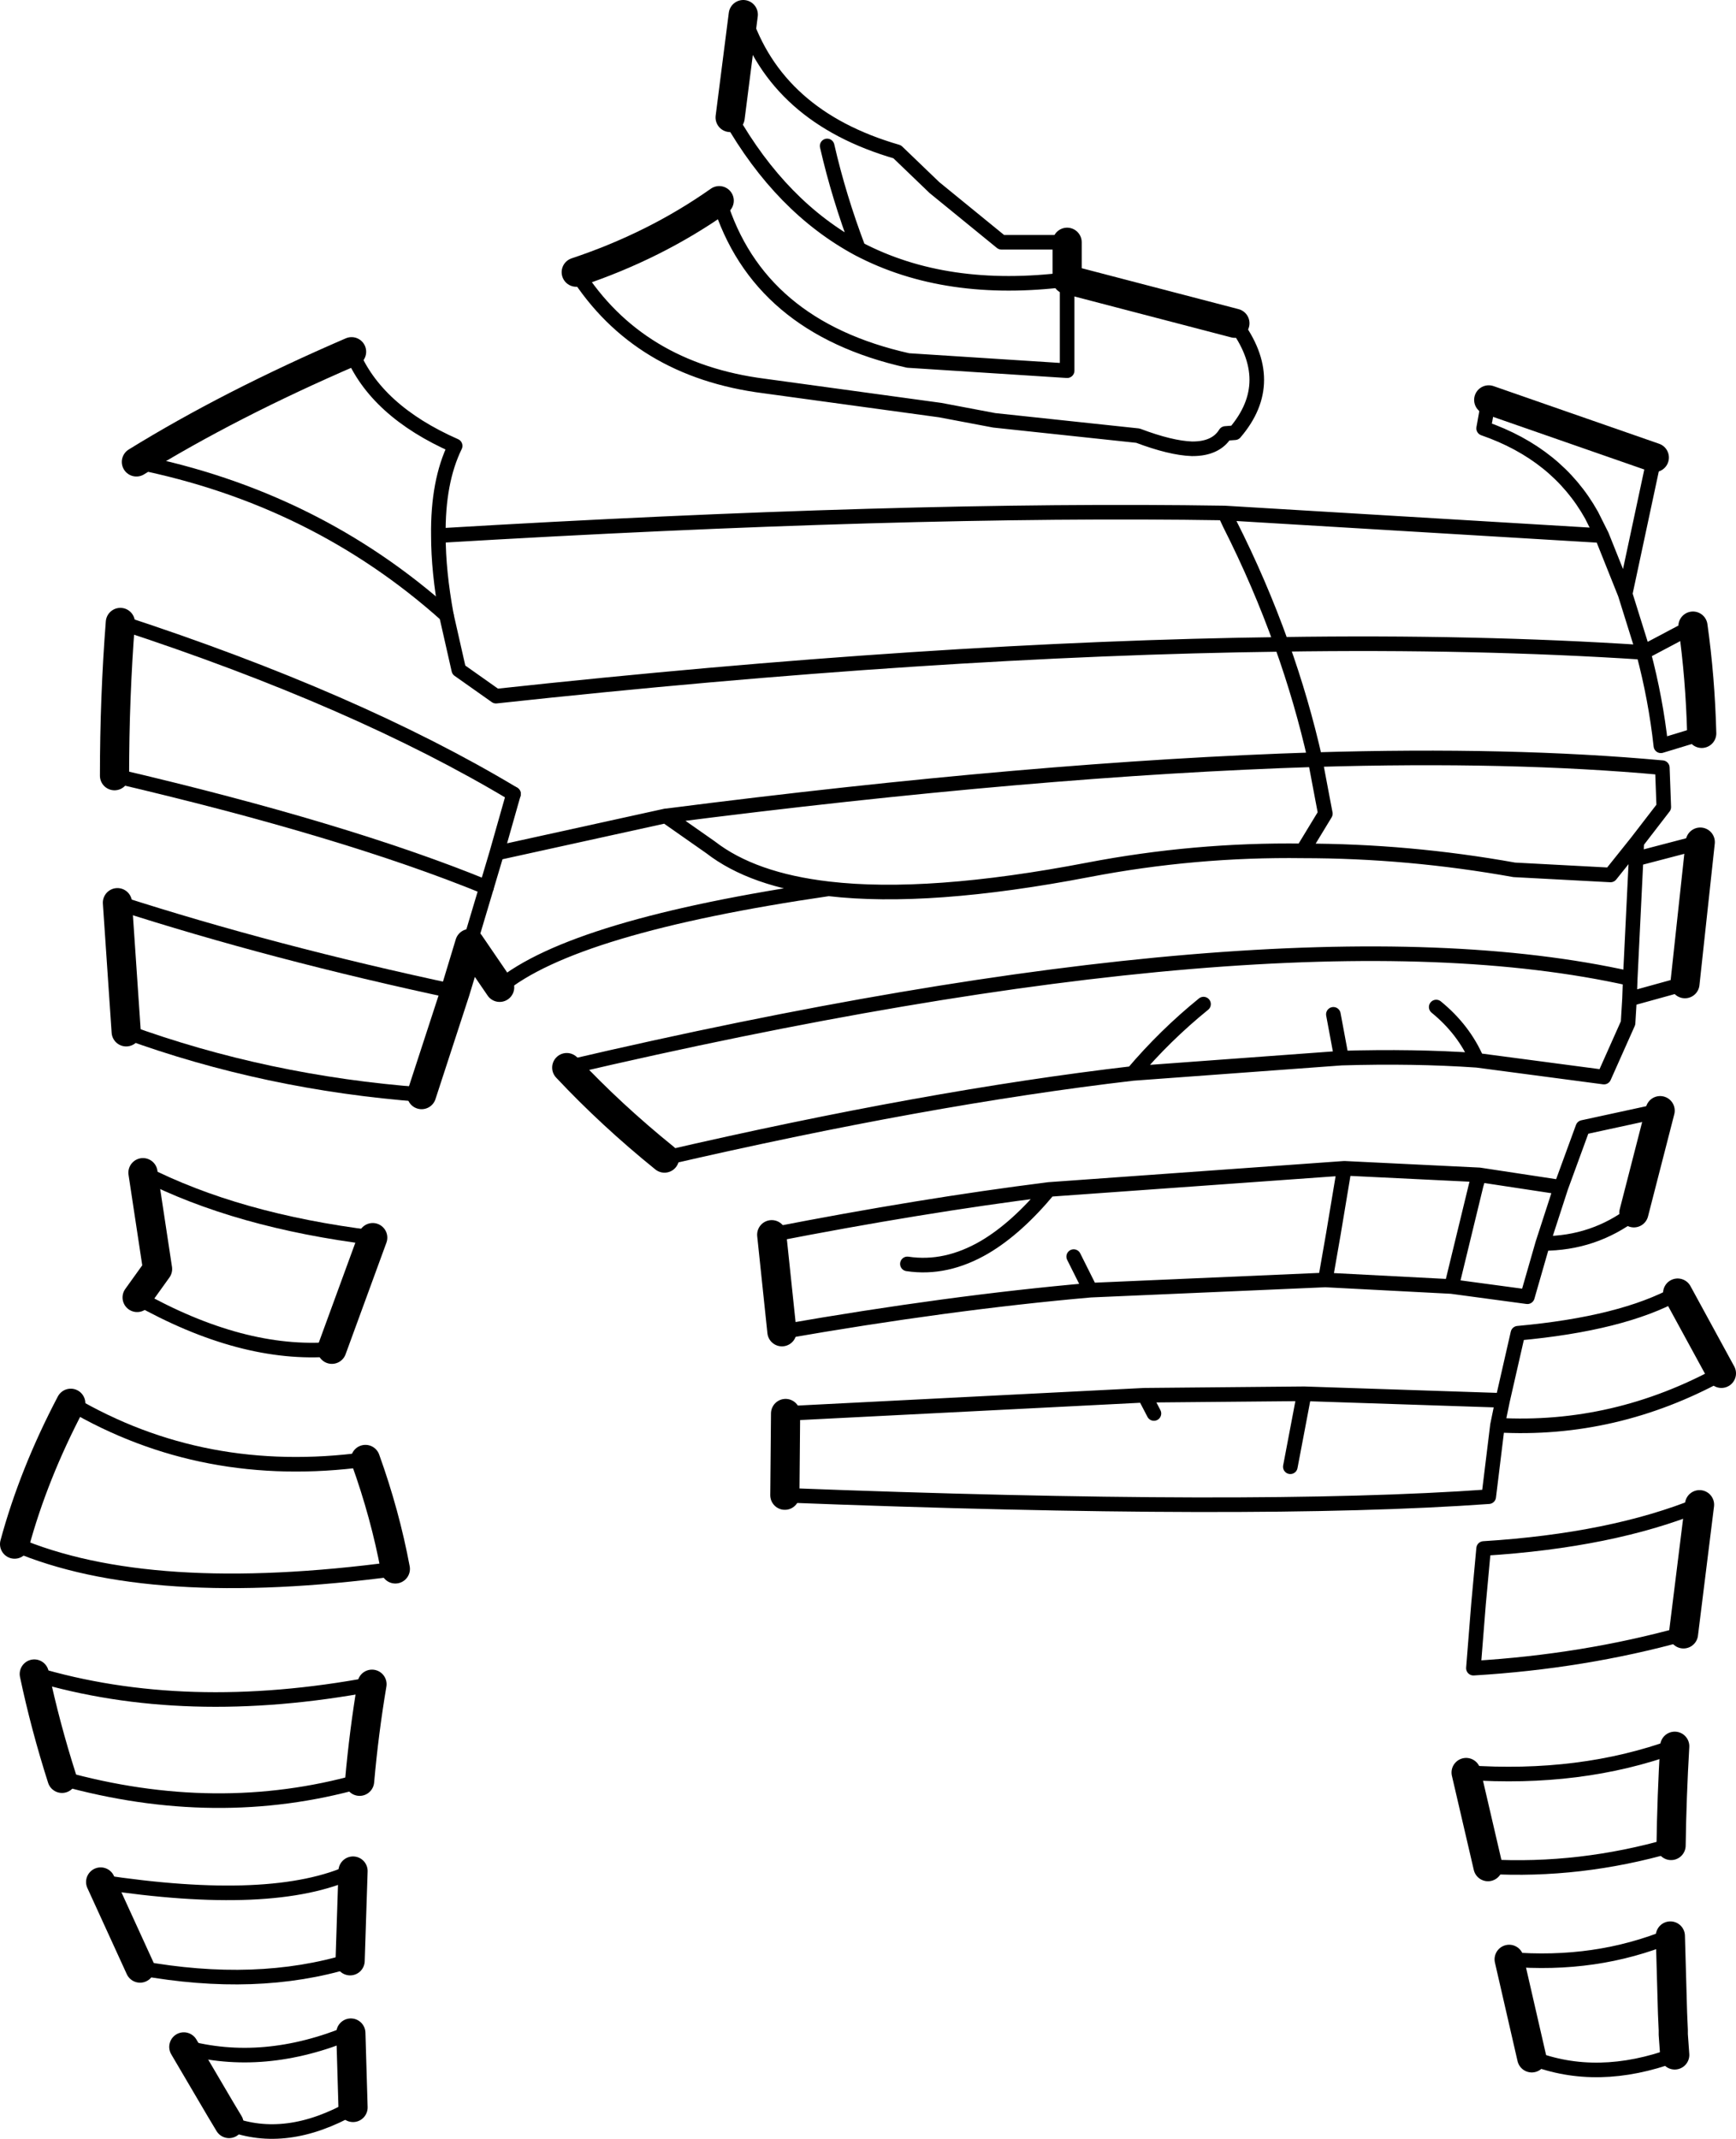 <?xml version="1.0" encoding="UTF-8" standalone="no"?>
<svg xmlns:xlink="http://www.w3.org/1999/xlink" height="146.55px" width="119.0px" xmlns="http://www.w3.org/2000/svg">
  <g transform="matrix(1.0, 0.0, 0.0, 1.0, -136.95, -120.85)">
    <path d="M210.1 137.45 L210.1 140.0 221.6 143.0 M176.45 139.5 Q181.85 137.7 186.25 134.6 M187.0 128.9 L187.9 121.85 M239.0 148.25 L250.35 152.2 M253.0 163.75 Q253.5 167.3 253.6 171.1 M253.5 178.55 L252.45 188.25 M182.5 200.2 Q178.85 197.25 175.8 194.0 M171.2 188.5 L169.15 185.5 168.15 188.8 165.85 195.85 M144.8 174.0 Q144.8 168.65 145.2 163.5 M145.0 182.7 L145.6 191.55 M146.3 152.5 Q152.7 148.55 161.05 144.95 M146.75 201.2 L147.75 207.8 146.35 209.75 M139.3 235.55 Q140.05 239.1 141.2 242.7 M137.95 226.65 Q139.25 221.85 141.8 217.0 M161.15 249.05 L160.95 255.2 M146.55 255.7 L143.85 249.8 M161.0 260.15 L161.15 265.25 M152.65 266.35 L152.05 265.35 149.55 261.1 M250.75 196.95 L248.95 203.95 M190.55 212.1 L189.85 205.45 M251.75 240.5 Q251.55 243.9 251.5 247.3 M238.95 248.75 L237.45 242.3 M253.45 223.95 L252.35 232.8 M251.95 209.45 L254.95 214.95 M190.75 223.3 L190.8 217.7 M251.45 253.5 L251.6 258.8 251.65 259.95 251.65 260.25 251.75 261.65 M241.95 261.85 L240.4 255.1 M162.0 220.85 Q163.35 224.6 164.05 228.35 M159.7 213.3 L162.5 205.65 M161.6 242.9 Q161.9 239.5 162.45 236.25" fill="none" stroke="#000000" stroke-linecap="round" stroke-linejoin="round" stroke-width="2.0"/>
    <path d="M221.6 143.0 Q224.6 147.0 221.6 150.5 L220.95 150.55 Q220.3 151.6 218.7 151.6 L218.65 151.6 Q217.2 151.55 214.95 150.7 L205.1 149.65 201.4 148.95 189.35 147.3 Q180.7 146.2 176.45 139.5 M186.25 134.6 Q188.9 143.25 199.2 145.55 L210.1 146.25 210.1 140.0 Q201.8 141.05 195.8 137.9 190.5 135.05 187.0 128.9 M187.9 121.85 Q190.15 128.85 198.45 131.25 L201.0 133.7 205.6 137.45 210.1 137.45 M195.8 137.9 Q194.45 134.35 193.65 130.85 M161.05 144.95 Q162.7 149.0 168.15 151.4 166.95 153.85 167.0 157.55 198.9 155.65 220.9 156.0 L246.75 157.55 246.05 156.15 Q243.7 151.95 238.65 150.2 L239.0 148.25 M250.35 152.2 L248.35 161.55 249.6 165.55 253.0 163.75 M253.6 171.1 L250.8 171.95 Q250.45 168.75 249.6 165.55 238.15 164.8 224.8 165.0 226.2 168.9 227.1 172.9 240.55 172.5 250.9 173.45 L251.0 176.15 249.15 178.55 249.1 179.7 253.5 178.55 M252.45 188.25 L248.65 189.3 248.55 190.95 246.9 194.65 238.2 193.5 Q233.85 193.2 228.9 193.35 L214.6 194.4 Q200.45 196.05 182.5 200.2 M175.8 194.0 Q224.8 182.55 248.7 187.9 L249.1 179.7 M224.8 165.0 Q200.95 165.3 170.95 168.55 L168.4 166.75 167.55 163.0 Q167.0 160.0 167.0 157.55 M169.15 185.5 L170.3 181.65 171.0 179.3 172.15 175.25 M193.75 181.75 Q200.6 182.55 211.55 180.45 218.85 179.05 226.25 179.15 L227.8 176.6 227.6 175.55 227.1 172.9 Q208.0 173.5 182.65 176.75 L182.6 176.75 182.65 176.8 185.65 178.9 Q188.55 181.15 193.75 181.75 176.25 184.3 171.2 188.5 M171.0 179.3 L182.6 176.75 M220.9 156.0 L221.25 156.75 Q223.3 160.8 224.8 165.0 M214.6 194.4 Q216.8 191.8 219.45 189.65 M228.35 190.35 L228.9 193.3 228.9 193.35 M238.2 193.5 Q237.3 191.4 235.4 189.85 M226.25 179.15 Q233.5 179.15 240.75 180.45 L247.35 180.8 249.15 178.55 M246.75 157.55 L248.35 161.55 M248.65 189.3 L248.7 187.9 M189.85 205.45 Q200.1 203.45 208.85 202.35 L229.1 200.9 238.35 201.35 243.95 202.2 245.45 198.1 250.75 196.95 M248.95 203.95 Q246.2 206.05 242.7 206.05 L241.65 209.7 236.45 209.0 227.8 208.55 211.7 209.25 Q202.0 210.1 190.55 212.1 M251.5 247.3 Q245.25 249.1 238.95 248.75 M237.45 242.3 Q245.3 242.85 251.75 240.5 M252.35 232.8 Q245.5 234.7 237.95 235.15 L238.3 230.75 238.65 226.95 Q247.45 226.4 253.45 223.95 M254.95 214.95 Q247.65 218.95 239.6 218.5 L239.0 223.4 Q222.95 224.55 190.75 223.3 M190.8 217.7 L215.4 216.45 226.35 216.35 239.95 216.8 241.0 212.2 Q248.15 211.55 251.95 209.45 M251.75 261.65 Q246.45 263.6 241.95 261.85 M240.4 255.1 Q246.35 255.6 251.45 253.5 M236.45 209.0 L238.15 202.0 238.35 201.35 M227.8 208.55 L228.35 205.4 229.1 200.9 M225.4 221.35 L226.35 216.35 M239.6 218.5 L239.95 216.8 M215.4 216.45 L216.05 217.7 M208.85 202.35 Q206.65 205.0 204.45 206.3 201.8 207.85 199.15 207.45 M210.55 206.95 L211.7 209.25 M242.7 206.05 L243.95 202.2" fill="none" stroke="#000000" stroke-linecap="round" stroke-linejoin="round" stroke-width="1.0"/>
    <path d="M141.2 242.7 Q151.8 245.65 161.6 242.9 M146.35 209.75 Q153.55 213.8 159.7 213.3 M160.95 255.2 Q154.55 257.15 146.55 255.7 M143.85 249.8 Q155.7 251.6 161.15 249.05 M149.55 261.1 Q155.0 262.6 161.0 260.1 M161.15 265.25 Q156.55 267.85 152.65 266.35 M168.15 188.8 Q155.7 186.15 145.0 182.7 M145.6 191.55 Q155.2 195.05 165.85 195.85 M145.2 163.5 Q161.4 168.8 172.15 175.25 M141.8 217.0 Q150.9 222.35 162.0 220.85 M164.05 228.35 Q147.2 230.6 137.95 226.65 M162.45 236.25 Q149.65 238.65 139.3 235.55 M162.5 205.65 Q153.2 204.5 146.75 201.2 M167.55 163.0 Q158.55 154.95 146.3 152.5 M170.3 181.65 Q160.65 177.7 144.8 174.0" fill="none" stroke="#000000" stroke-linecap="round" stroke-linejoin="round" stroke-width="1.0"/>
  </g>
</svg>
